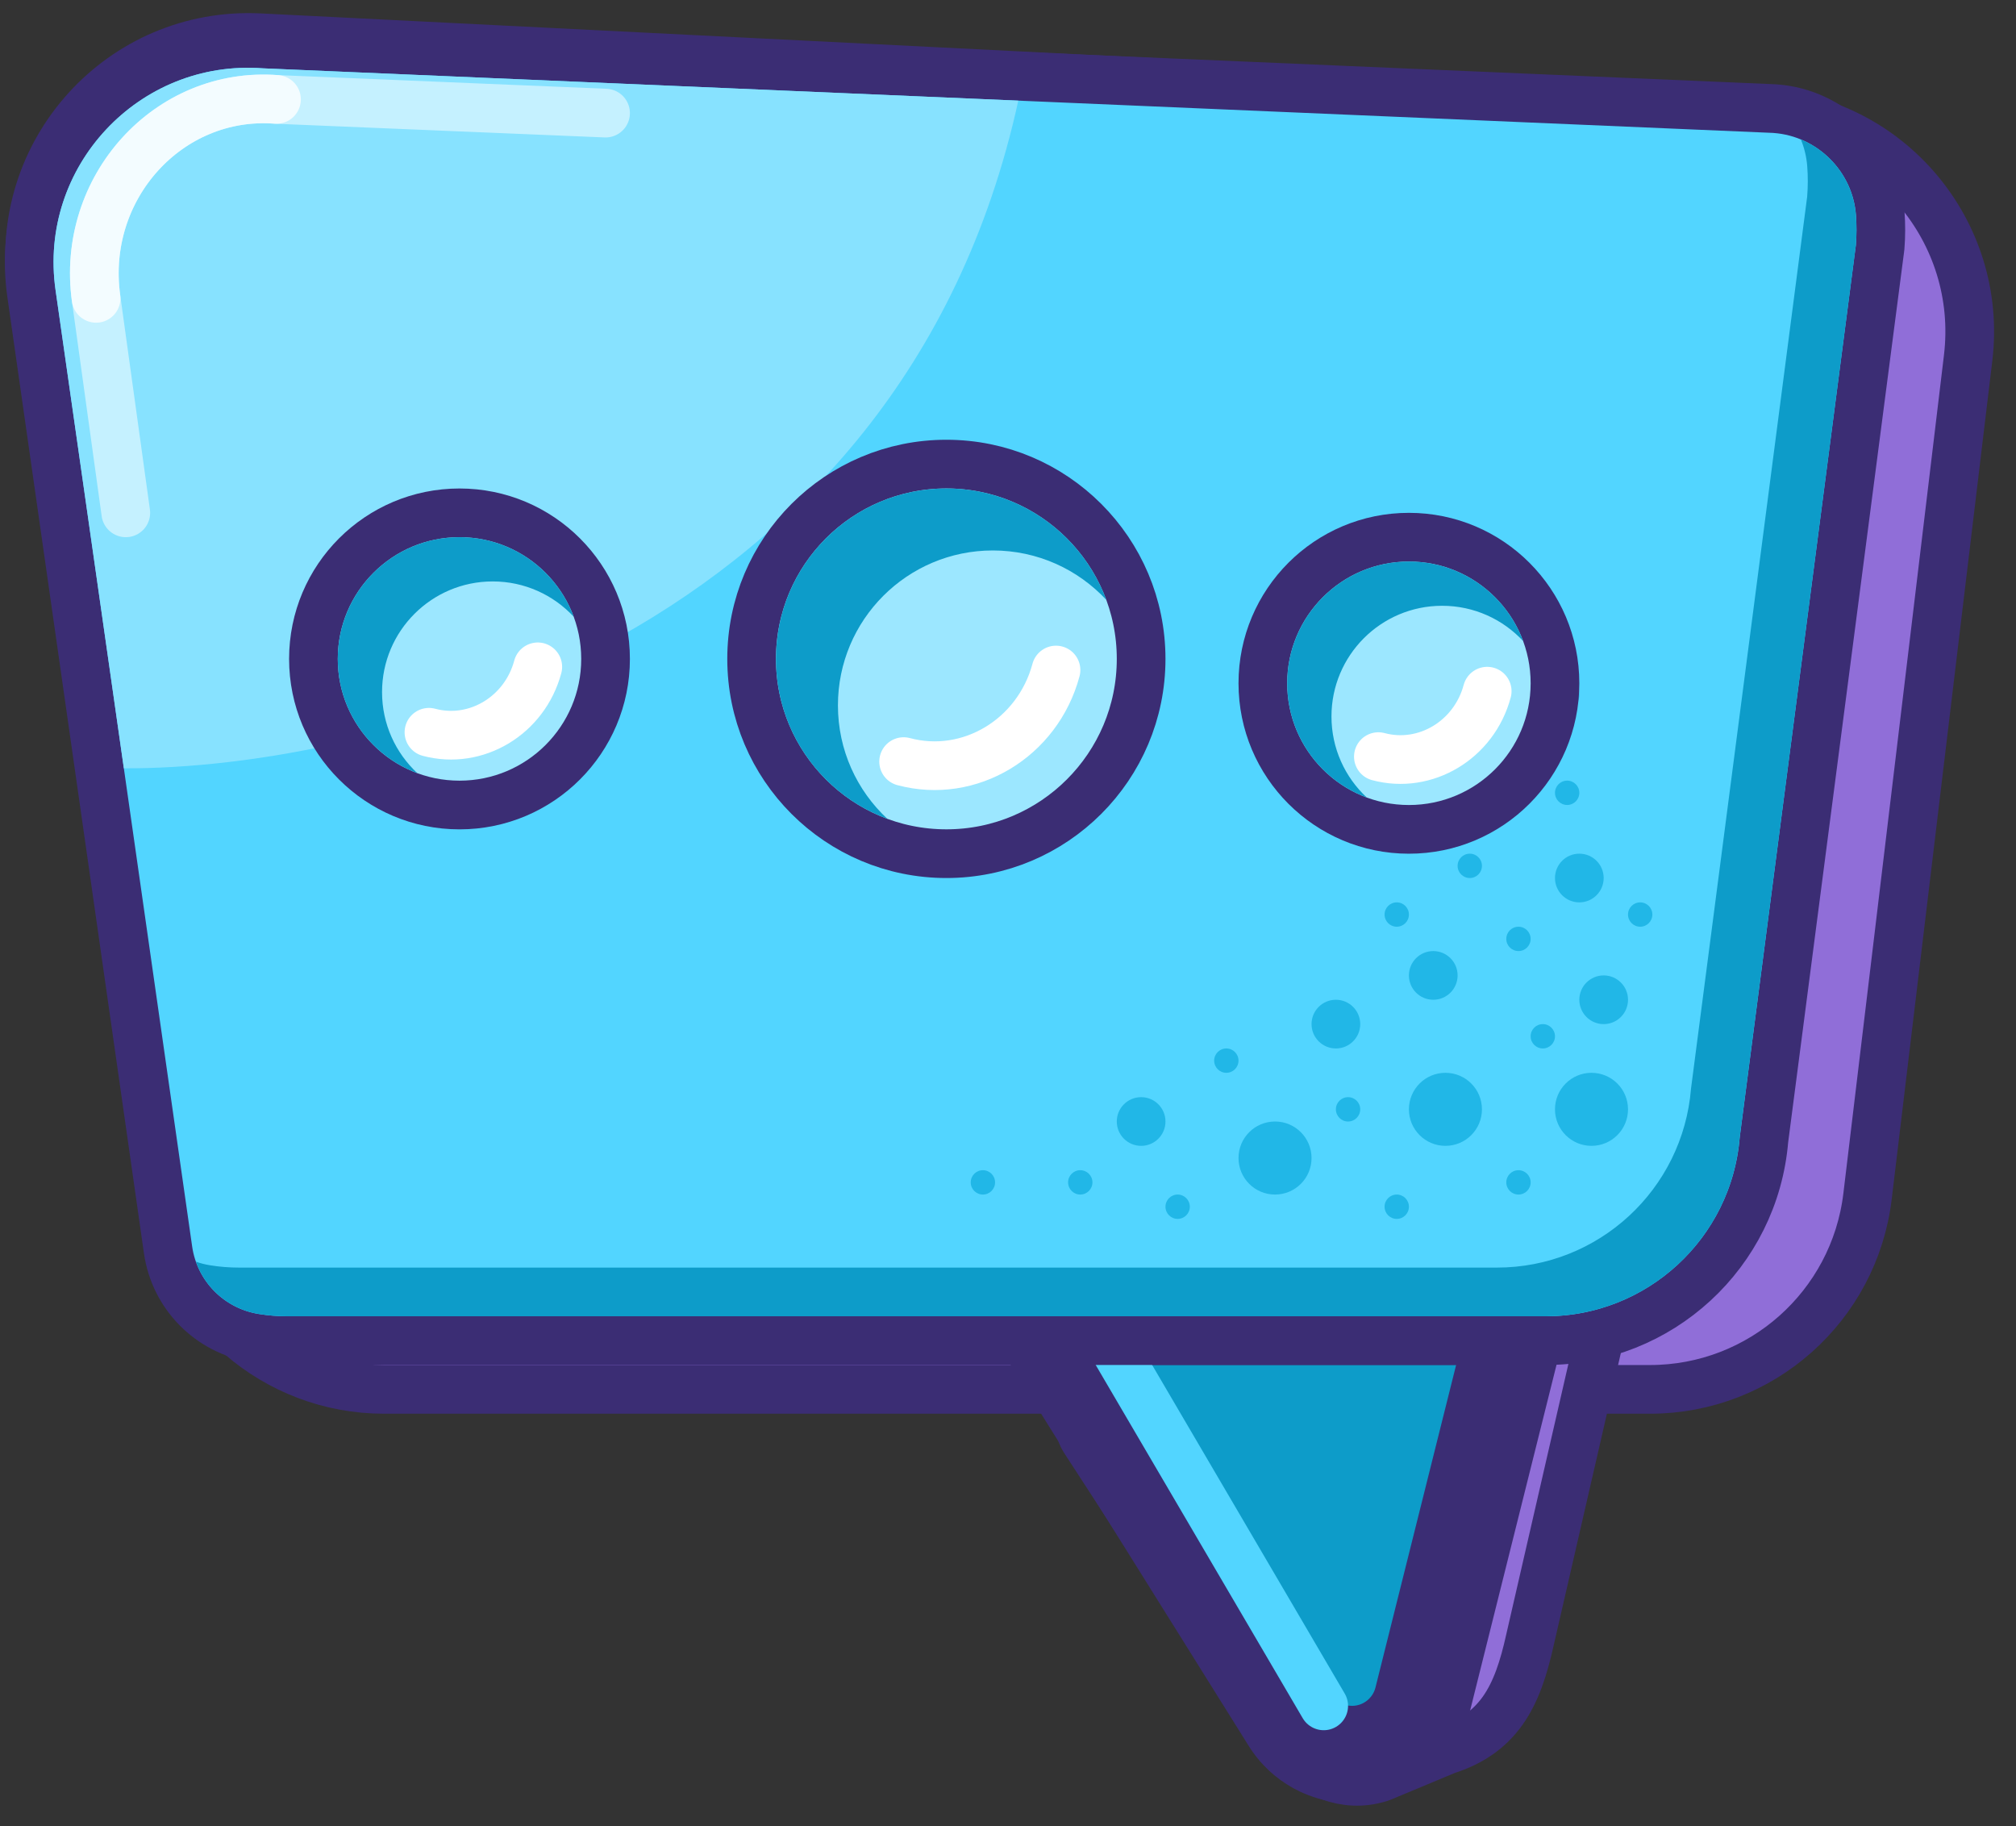 <svg width="53" height="48" viewBox="0 0 53 48" fill="none" xmlns="http://www.w3.org/2000/svg">
<rect x="0" y="0" width="53" height="48" fill="#333333" stroke="none"/>
<path d="M46.31 2.967C49.645 3.133 52.139 6.091 51.742 9.406L49.097 31.446C48.749 34.341 46.293 36.52 43.378 36.52H10.097C7.242 36.52 4.818 34.428 4.4 31.604L0.842 7.589C0.309 3.995 3.198 0.811 6.827 0.992L46.31 2.967Z" fill="#906ED8" stroke="#3B2D74" stroke-width="1.28" stroke-linejoin="round"/>
<path d="M28.788 36.891C28.614 36.965 28.483 37.113 28.428 37.293C28.373 37.474 28.401 37.67 28.503 37.828L32.639 44.191C32.932 44.81 33.381 45.524 33.948 46.049C34.521 46.58 35.339 47.021 36.271 46.73C36.29 46.724 36.308 46.717 36.326 46.71L38.024 46.002C38.65 45.801 39.138 45.482 39.505 44.966C39.856 44.471 40.06 43.841 40.224 43.098L42.144 34.742C42.183 34.571 42.15 34.391 42.053 34.244L40.773 32.324C40.601 32.068 40.272 31.969 39.988 32.091L28.788 36.891Z" fill="#906ED8" stroke="#3B2D74" stroke-width="1.28" stroke-linejoin="round"/>
<mask id="path-3-outside-1_1385_7515" maskUnits="userSpaceOnUse" x="25.28" y="32.217" width="17" height="16" fill="black">
<rect fill="white" x="25.28" y="32.217" width="17" height="16"/>
<path fill-rule="evenodd" clip-rule="evenodd" d="M27.28 34.599L33.917 45.218C34.267 45.779 34.882 46.119 35.543 46.119C36.423 46.119 37.19 45.52 37.403 44.667L40.015 34.217C39.415 34.464 38.759 34.599 38.073 34.599H27.28Z"/>
</mask>
<path fill-rule="evenodd" clip-rule="evenodd" d="M27.28 34.599L33.917 45.218C34.267 45.779 34.882 46.119 35.543 46.119C36.423 46.119 37.19 45.52 37.403 44.667L40.015 34.217C39.415 34.464 38.759 34.599 38.073 34.599H27.28Z" fill="#0D9CC9"/>
<path d="M27.28 34.599V33.319C26.814 33.319 26.386 33.572 26.16 33.978C25.935 34.385 25.948 34.883 26.194 35.277L27.28 34.599ZM33.917 45.218L32.831 45.896L33.917 45.218ZM37.403 44.667L36.161 44.356V44.356L37.403 44.667ZM40.015 34.217L41.257 34.528C41.374 34.059 41.218 33.565 40.853 33.249C40.488 32.933 39.976 32.85 39.529 33.033L40.015 34.217ZM26.194 35.277L32.831 45.896L35.002 44.539L28.365 33.92L26.194 35.277ZM32.831 45.896C33.416 46.831 34.44 47.399 35.543 47.399V44.839C35.323 44.839 35.119 44.726 35.002 44.539L32.831 45.896ZM35.543 47.399C37.01 47.399 38.289 46.401 38.645 44.977L36.161 44.356C36.09 44.64 35.835 44.839 35.543 44.839V47.399ZM38.645 44.977L41.257 34.528L38.774 33.907L36.161 44.356L38.645 44.977ZM39.529 33.033C39.081 33.217 38.589 33.319 38.073 33.319V35.879C38.929 35.879 39.75 35.71 40.501 35.401L39.529 33.033ZM38.073 33.319H27.28V35.879H38.073V33.319Z" fill="#3B2D74" mask="url(#path-3-outside-1_1385_7515)"/>
<path d="M34.8 44.839L29.36 35.559" stroke="#52D5FF" stroke-width="1.28" stroke-linecap="round" stroke-linejoin="round"/>
<path d="M46.677 2.857C46.67 2.856 46.663 2.856 46.656 2.855L6.95 1.157C3.284 0.889 0.307 4.076 0.827 7.716L4.418 32.854C4.589 34.046 5.515 34.98 6.7 35.17C6.98 35.215 7.268 35.239 7.561 35.239H40.633C43.631 35.239 46.126 32.941 46.374 29.955L49.424 6.531C49.426 6.521 49.427 6.51 49.428 6.5C49.452 6.199 49.452 5.901 49.431 5.609C49.322 4.142 48.14 2.966 46.677 2.857Z" fill="#52D5FF" stroke="#3B2D74" stroke-width="1.28" stroke-linejoin="round"/>
<path fill-rule="evenodd" clip-rule="evenodd" d="M5.15 33.163C5.402 33.88 6.029 34.414 6.801 34.538C7.05 34.578 7.304 34.599 7.561 34.599H40.633C43.303 34.599 45.524 32.549 45.737 29.888L48.79 6.449C48.811 6.181 48.812 5.916 48.792 5.656C48.726 4.758 48.144 3.996 47.344 3.665C47.435 3.887 47.494 4.127 47.512 4.376C47.532 4.636 47.531 4.901 47.51 5.169L44.457 28.608C44.244 31.269 42.023 33.319 39.353 33.319H6.281C6.024 33.319 5.77 33.298 5.521 33.258C5.393 33.237 5.269 33.206 5.15 33.163Z" fill="#0D9CC9"/>
<path d="M1.461 7.626C0.998 4.387 3.65 1.551 6.912 1.796L26.771 2.645C23.675 16.762 9.805 20.227 3.256 20.195L1.461 7.626Z" fill="#87E2FF"/>
<path d="M15.92 2.973L7.269 2.613C4.43 2.393 2.123 4.937 2.526 7.842L3.307 13.48" stroke="#C5F1FF" stroke-width="1.28" stroke-linecap="round" stroke-linejoin="round"/>
<path d="M2.526 7.842C2.123 4.937 4.43 2.393 7.269 2.613" stroke="#F3FCFF" stroke-width="1.28" stroke-linecap="round" stroke-linejoin="round"/>
<ellipse cx="38" cy="29.159" rx="0.96" ry="0.96" fill="#21B7E7"/>
<ellipse cx="41.84" cy="29.159" rx="0.96" ry="0.96" fill="#21B7E7"/>
<ellipse cx="33.52" cy="30.439" rx="0.96" ry="0.96" fill="#21B7E7"/>
<ellipse cx="39.28" cy="20.199" rx="0.96" ry="0.96" fill="#21B7E7"/>
<ellipse cx="42.16" cy="26.279" rx="0.64" ry="0.64" fill="#21B7E7"/>
<ellipse cx="37.68" cy="25.639" rx="0.64" ry="0.64" fill="#21B7E7"/>
<ellipse cx="41.52" cy="23.079" rx="0.64" ry="0.64" fill="#21B7E7"/>
<ellipse cx="35.12" cy="26.919" rx="0.64" ry="0.64" fill="#21B7E7"/>
<ellipse cx="30" cy="29.479" rx="0.64" ry="0.64" fill="#21B7E7"/>
<ellipse cx="25.84" cy="31.079" rx="0.32" ry="0.32" fill="#21B7E7"/>
<ellipse cx="28.4" cy="31.079" rx="0.32" ry="0.32" fill="#21B7E7"/>
<ellipse cx="30.96" cy="31.719" rx="0.32" ry="0.32" fill="#21B7E7"/>
<ellipse cx="35.44" cy="29.159" rx="0.32" ry="0.32" fill="#21B7E7"/>
<ellipse cx="36.72" cy="31.719" rx="0.32" ry="0.32" fill="#21B7E7"/>
<ellipse cx="39.92" cy="31.079" rx="0.32" ry="0.32" fill="#21B7E7"/>
<ellipse cx="40.56" cy="27.239" rx="0.32" ry="0.32" fill="#21B7E7"/>
<ellipse cx="43.12" cy="24.039" rx="0.32" ry="0.32" fill="#21B7E7"/>
<ellipse cx="41.2" cy="18.279" rx="0.32" ry="0.32" fill="#21B7E7"/>
<ellipse cx="39.92" cy="24.679" rx="0.32" ry="0.32" fill="#21B7E7"/>
<ellipse cx="36.72" cy="24.039" rx="0.32" ry="0.32" fill="#21B7E7"/>
<ellipse cx="38.64" cy="22.759" rx="0.32" ry="0.32" fill="#21B7E7"/>
<ellipse cx="41.2" cy="20.839" rx="0.32" ry="0.32" fill="#21B7E7"/>
<ellipse cx="38.64" cy="16.999" rx="0.32" ry="0.32" fill="#21B7E7"/>
<ellipse cx="32.24" cy="27.879" rx="0.32" ry="0.32" fill="#21B7E7"/>
<path d="M12.08 21.16C14.201 21.16 15.92 19.44 15.92 17.32C15.92 15.199 14.201 13.48 12.08 13.48C9.959 13.48 8.24 15.199 8.24 17.32C8.24 19.44 9.959 21.16 12.08 21.16Z" fill="#9CE7FF" stroke="#3B2D74" stroke-width="1.28" stroke-linejoin="round"/>
<path fill-rule="evenodd" clip-rule="evenodd" d="M15.083 16.211C14.552 15.64 13.794 15.283 12.953 15.283C11.346 15.283 10.044 16.586 10.044 18.192C10.044 19.034 10.401 19.791 10.971 20.322C9.75 19.871 8.88 18.697 8.88 17.32C8.88 15.552 10.313 14.12 12.08 14.12C13.458 14.12 14.632 14.99 15.083 16.211Z" fill="#0D9CC9"/>
<path d="M14.138 17.528C13.795 18.809 12.514 19.579 11.277 19.248" stroke="white" stroke-width="1.28" stroke-linecap="round" stroke-linejoin="round"/>
<path d="M24.88 22.439C27.708 22.439 30 20.147 30 17.319C30 14.492 27.708 12.199 24.88 12.199C22.052 12.199 19.76 14.492 19.76 17.319C19.76 20.147 22.052 22.439 24.88 22.439Z" fill="#9CE7FF" stroke="#3B2D74" stroke-width="1.28" stroke-linejoin="round"/>
<path fill-rule="evenodd" clip-rule="evenodd" d="M29.084 15.767C28.34 14.968 27.279 14.469 26.102 14.469C23.852 14.469 22.029 16.292 22.029 18.541C22.029 19.719 22.529 20.78 23.328 21.523C21.619 20.892 20.4 19.248 20.4 17.319C20.4 14.845 22.406 12.839 24.88 12.839C26.809 12.839 28.453 14.058 29.084 15.767Z" fill="#0D9CC9"/>
<path d="M27.762 17.612C27.281 19.405 25.488 20.483 23.756 20.019" stroke="white" stroke-width="1.28" stroke-linecap="round" stroke-linejoin="round"/>
<path d="M37.04 21.8C39.161 21.8 40.88 20.081 40.88 17.96C40.88 15.839 39.161 14.12 37.04 14.12C34.919 14.12 33.2 15.839 33.2 17.96C33.2 20.081 34.919 21.8 37.04 21.8Z" fill="#9CE7FF" stroke="#3B2D74" stroke-width="1.28" stroke-linejoin="round"/>
<path fill-rule="evenodd" clip-rule="evenodd" d="M40.043 16.851C39.512 16.28 38.754 15.923 37.913 15.923C36.306 15.923 35.004 17.226 35.004 18.832C35.004 19.674 35.361 20.431 35.931 20.962C34.711 20.512 33.84 19.337 33.84 17.96C33.84 16.192 35.273 14.76 37.04 14.76C38.418 14.76 39.592 15.63 40.043 16.851Z" fill="#0D9CC9"/>
<path d="M39.098 18.168C38.755 19.449 37.474 20.219 36.237 19.888" stroke="white" stroke-width="1.28" stroke-linecap="round" stroke-linejoin="round"/>
</svg>
